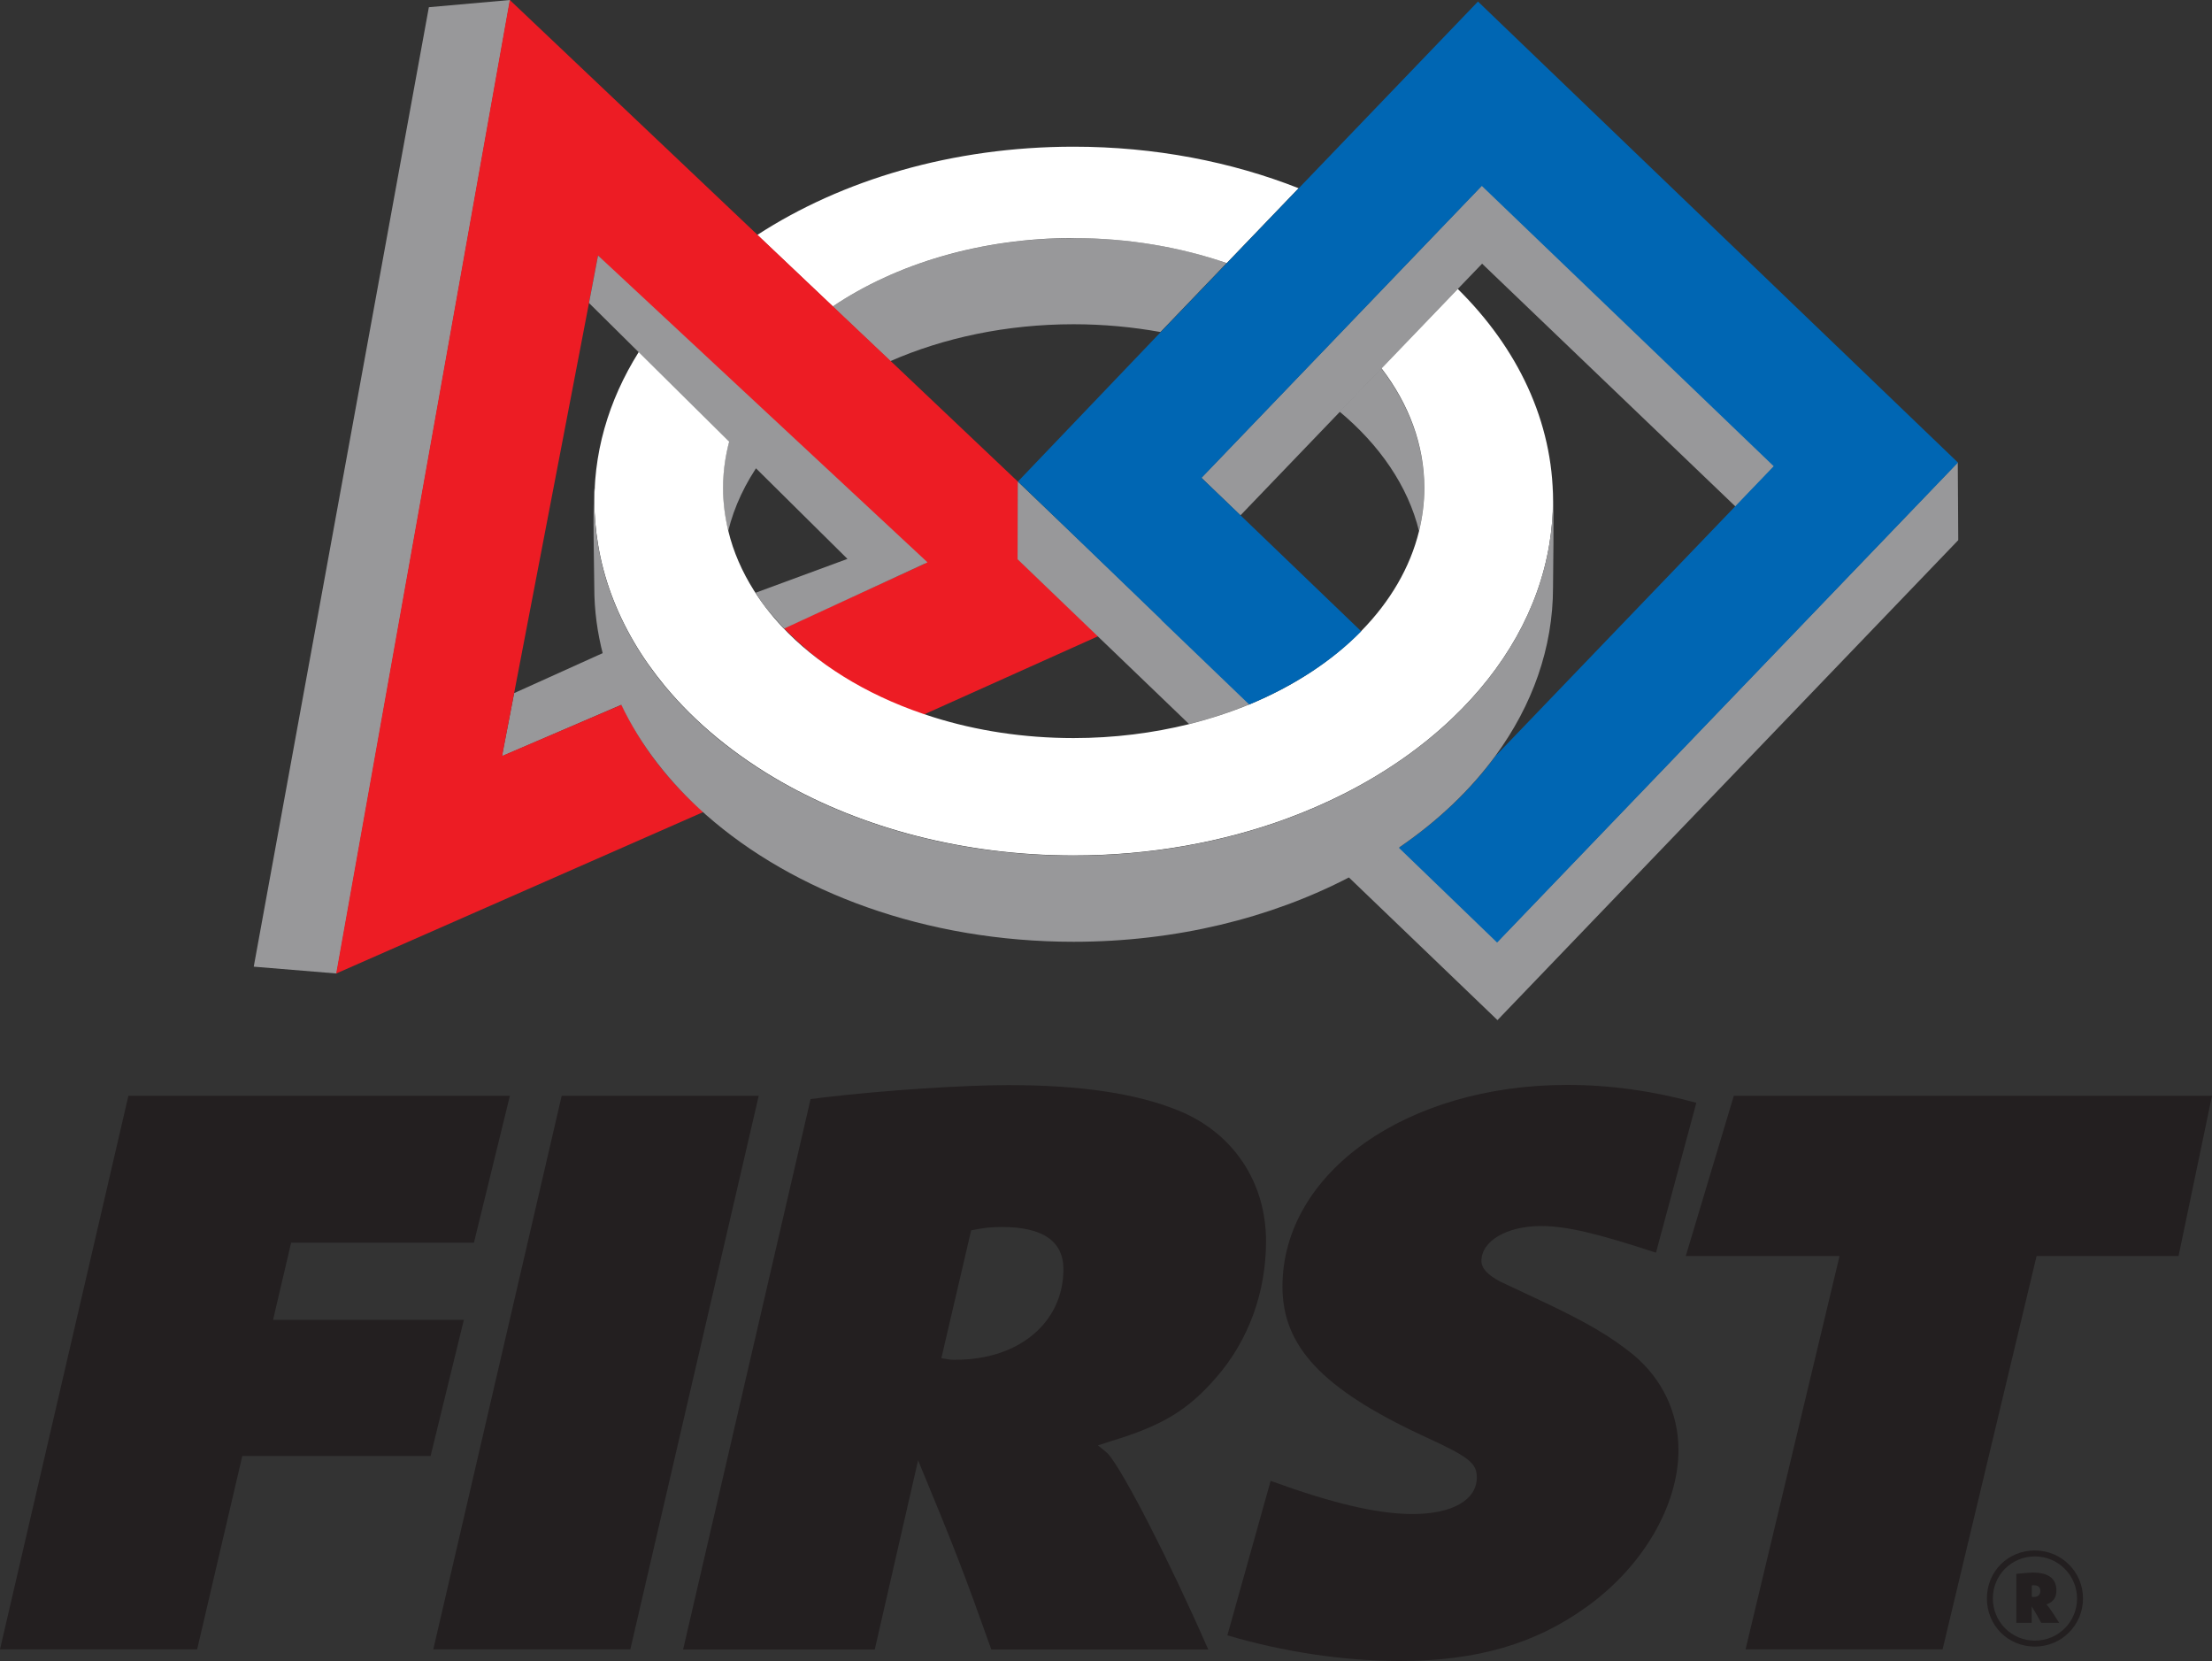 <?xml version="1.0" encoding="UTF-8"?>
<svg id="Layer_2" data-name="Layer 2" xmlns="http://www.w3.org/2000/svg" viewBox="0 0 230.14 172.79">
  <rect x="0" y="0" width="230.14" height="172.79" fill="#333333" stroke="none"/>
  <defs>
    <style>
      .cls-1 {
        fill: #231f20;
      }

      .cls-2 {
        fill: #fff;
      }

      .cls-3 {
        fill: #ed1c24;
      }

      .cls-4 {
        fill: none;
      }

      .cls-5 {
        fill: #98989a;
      }

      .cls-6 {
        fill: #0066b3;
      }
    </style>
  </defs>
  <g>
    <path class="cls-5" d="M111.7,33.73c3.12,0,6.15.29,9.04.81l6.88-7.17c-4.81-1.67-10.22-2.6-15.93-2.6-9.71,0-18.53,2.71-25.06,7.12l6,5.68c5.55-2.43,12.08-3.84,19.07-3.84Z"/>
    <path class="cls-2" d="M111.7,24.77c5.71,0,11.11.94,15.93,2.6l7.48-7.79c-6.98-2.75-14.95-4.32-23.41-4.32-12.62,0-24.13,3.47-32.91,9.18l7.85,7.44c6.54-4.41,15.35-7.12,25.06-7.12Z"/>
    <path class="cls-5" d="M75.76,55.25c.63-2.57,1.79-5.01,3.4-7.27l-3.01-3.05c-.6,1.88-.93,3.83-.93,5.84,0,1.53.19,3.02.55,4.48Z"/>
    <path class="cls-5" d="M53.49,72.11l-1.27,6.56,12.59-5.42c-.79-1.67-.95-3.85-1.41-5.62l-9.92,4.48Z"/>
    <polygon class="cls-5" points="44.62 .75 26.4 100.56 35.02 101.27 53.07 0 44.62 .75"/>
    <path class="cls-3" d="M105.92,58.19v-8.07l-13.24-12.55-6-5.68-7.85-7.44L53.04,0l-18.06,101.27,38.2-16.8c-3.81-3.36-6.5-6.94-8.5-11.16l-12.44,5.33,1.25-6.53,8.06-42,.67-3.53,6.65,6.7,8.56,8.62,3.68,3.71,15.11,13.02-14.67,6.72c3.81,3.81,8.32,7.16,14.41,9.05l18.3-8.22-8.35-8Z"/>
    <path class="cls-4" d="M151.66,30.07c6.22,6.15,9.91,13.79,9.91,22.06,0,1.52-.14,3.01-.38,4.48.24,1.47.38,2.96.38,4.48,0,6.33-2.16,12.29-5.96,17.48l24.88-25.91-26.29-25.25-2.54,2.64Z"/>
    <path class="cls-4" d="M139.41,42.83l-10.29,10.72,12.54,12.05c2.96-3.04,5.04-6.55,5.97-10.35-1.14-4.69-4.05-8.95-8.22-12.42Z"/>
    <path class="cls-5" d="M147.63,55.25c.36-1.46.55-2.95.55-4.48,0-4.51-1.65-8.76-4.48-12.46l-4.34,4.5c4.17,3.47,7.13,7.75,8.28,12.44Z"/>
    <path class="cls-5" d="M155.8,97.97l-10.3-9.9c-1.64,1.13-3.41,2.17-5.25,3.12l15.55,14.93,47.94-49.93-.05-8.09-47.89,49.86Z"/>
    <path class="cls-5" d="M120.86,64.43l-8.48-8.14-6.49-6.2-.02,8.09,9.12,8.76,8.72,8.38c2.21-.55,4.33-1.25,6.33-2.08l-9.18-8.82Z"/>
    <polygon class="cls-5" points="154.2 19.27 147.38 26.38 139.84 34.23 134.72 39.57 124.99 49.7 129.06 53.61 139.41 42.83 143.74 38.33 151.66 30.07 154.2 27.43 180.57 52.7 184.64 48.47 154.2 19.27"/>
    <path class="cls-2" d="M151.66,30.07l-7.92,8.25c2.83,3.7,4.45,7.94,4.45,12.45,0,1.53-.2,3.02-.55,4.48-.93,3.79-3,7.31-5.97,10.35-3.04,3.11-7,5.73-11.62,7.65-2,.83-4.12,1.52-6.33,2.08-3.76.93-7.81,1.45-12.02,1.45-5.19,0-10.12-.77-14.58-2.17-6.08-1.9-11.3-4.94-15.11-8.75-1.39-1.39-2.59-2.88-3.58-4.45-1.22-1.94-2.13-4-2.65-6.16-.35-1.46-.55-2.95-.55-4.48,0-2.01.33-3.96.93-5.84l-9.11-9.22c-3.33,4.94-5.21,10.51-5.21,16.41,0,1.52.14,3.01.38,4.48.58,3.57,1.86,6.97,3.72,10.15.93,1.6,2.02,3.13,3.23,4.6,3.2,3.86,7.33,7.25,12.17,10.01,8.41,4.78,18.93,7.63,30.36,7.63,8,0,15.55-1.39,22.25-3.86,2.03-.75,3.98-1.6,5.84-2.54,4.32-2.18,8.15-4.85,11.35-7.91,5.37-5.12,8.95-11.32,10.06-18.08.24-1.47.38-2.96.38-4.48,0-8.27-3.68-15.91-9.91-22.06Z"/>
    <path class="cls-6" d="M120.82,64.5l9.15,8.79c4.61-1.92,8.61-4.51,11.65-7.62l-12.54-12.05-4.07-3.91,9.67-10.07,5.13-5.34,7.53-7.85,6.83-7.11,30.37,29.16-4.08,4.25-24.88,25.91c-2.62,3.59-6.02,6.78-10.04,9.53l10.22,9.86,47.95-49.93L153.77.16l-18.7,19.48-7.48,7.79-6.88,7.17-14.8,15.49,14.93,14.4Z"/>
    <path class="cls-5" d="M78.62,61.66s.24.39.27.44c.73,1.16,1.74,2.23,2.69,3.29l14.92-6.89-34.28-31.92-.94,4.94,26.89,26.62-9.55,3.52Z"/>
    <path class="cls-5" d="M161.57,52.14c0,1.52-.14,3.01-.38,4.48-1.11,6.76-4.69,12.95-10.06,18.08-3.2,3.05-7.03,5.72-11.35,7.91-1.86.94-3.81,1.79-5.84,2.54-6.7,2.47-14.25,3.86-22.25,3.86-11.43,0-21.96-2.85-30.36-7.63-4.84-2.75-8.97-6.14-12.17-10.01-1.22-1.47-2.3-3.01-3.23-4.6-1.86-3.18-3.14-6.58-3.72-10.15-.24-1.47-.38-2.96-.38-4.48,0-.48.03-.95.06-1.42,0-.03-.01-.06-.02-.09-.24,1.47-.04,8.95-.04,10.47,0,2.41.32,4.75.92,7.03.46,1.77,1.1,3.5,1.89,5.18,2,4.22,5.01,8.09,8.81,11.45,9.15,8.07,22.89,13.21,38.25,13.21,10.66,0,20.53-2.48,28.64-6.69,1.84-.96,3.59-2,5.24-3.13,4.02-2.75,7.42-5.98,10.04-9.57,3.8-5.2,5.96-11.16,5.96-17.48,0-1.33.12-7.66-.01-10.17-.02-.34.01.77.01,1.21Z"/>
  </g>
  <g>
    <path class="cls-1" d="M13.36,113.99h39.69l-3.74,15.28h-19.02l-1.88,8.03h19.85l-3.46,14.16h-19.59l-4.7,20.12H0l13.36-57.59Z"/>
    <path class="cls-1" d="M58.44,113.99h20.5l-13.36,57.59h-20.5l13.36-57.59Z"/>
    <path class="cls-1" d="M84.31,114.34l1.32-.17c6.58-.78,14.77-1.29,19.28-1.29,7.52,0,13.36.86,17.78,2.68,5.64,2.33,9.03,7.43,9.03,13.56,0,5.27-1.79,10.28-5.17,14.16-2.92,3.37-5.55,5.01-11,6.65l-1.32.43c.56.43.75.61,1.04.86,1.6,1.81,6.4,11.14,10.44,20.38h-22.57c-2.92-8.2-3.76-10.36-7.62-19.69l-4.51,19.69h-19.94l13.26-57.25ZM99.45,141.45c6.58,0,11.19-3.89,11.19-9.41,0-2.94-2.16-4.4-6.4-4.4-1.22,0-1.88.09-3.2.35l-3.1,13.3c.66.09.75.17,1.5.17Z"/>
    <path class="cls-1" d="M180.39,113.99h49.75l-3.48,16.67h-14.77l-9.78,40.92h-20.5l9.78-40.92h-16l5-16.67Z"/>
    <path class="cls-1" d="M211.71,161.29c2.76,0,5.01,2.22,5.01,4.99s-2.22,5.01-5.01,5.01-4.99-2.19-4.99-5.01,2.2-4.99,4.99-4.99ZM211.71,170.67c2.44,0,4.39-1.95,4.39-4.37s-1.95-4.39-4.39-4.39-4.37,1.95-4.37,4.37,1.93,4.39,4.37,4.39ZM209.78,163.73c.25-.02.29-.04.79-.08.5-.04.71-.06.93-.06,1.64,0,2.45.64,2.45,1.86,0,.73-.31,1.18-.97,1.43l-.08.02c.06.04.08.06.1.1.17.16.75,1.03,1.24,1.82h-1.87c-.39-.72-.5-.91-.99-1.72v1.72h-1.6v-5.08ZM211.58,166.13c.44,0,.7-.21.7-.62s-.23-.6-.68-.6c-.1,0-.12,0-.21.02v1.18c.08.02.12.02.19.02Z"/>
    <path class="cls-1" d="M127.71,170.12c5.76,1.71,12.07,2.67,17.96,2.67,8,0,14.11-1.81,19.37-5.61,5.83-4.15,9.59-10.53,9.59-16.32,0-3.89-1.69-7.43-4.7-9.93-2.35-1.9-4.8-3.37-9.78-5.7l-4.04-1.9c-1.32-.69-1.98-1.38-1.98-2.16,0-2.07,2.63-3.63,6.21-3.63,2.67,0,5.86.78,11.95,2.77l4.2-15.59c-4.55-1.24-8.99-1.86-13.43-1.86-16.74,0-29.63,9.15-29.63,20.98,0,6.22,4.14,10.62,14.48,15.46,4.89,2.24,5.74,2.85,5.74,4.4,0,2.33-2.54,3.8-6.68,3.8-3.67,0-8.37-1.12-14.77-3.45h0s-4.5,16.06-4.5,16.06Z"/>
  </g>
</svg>
